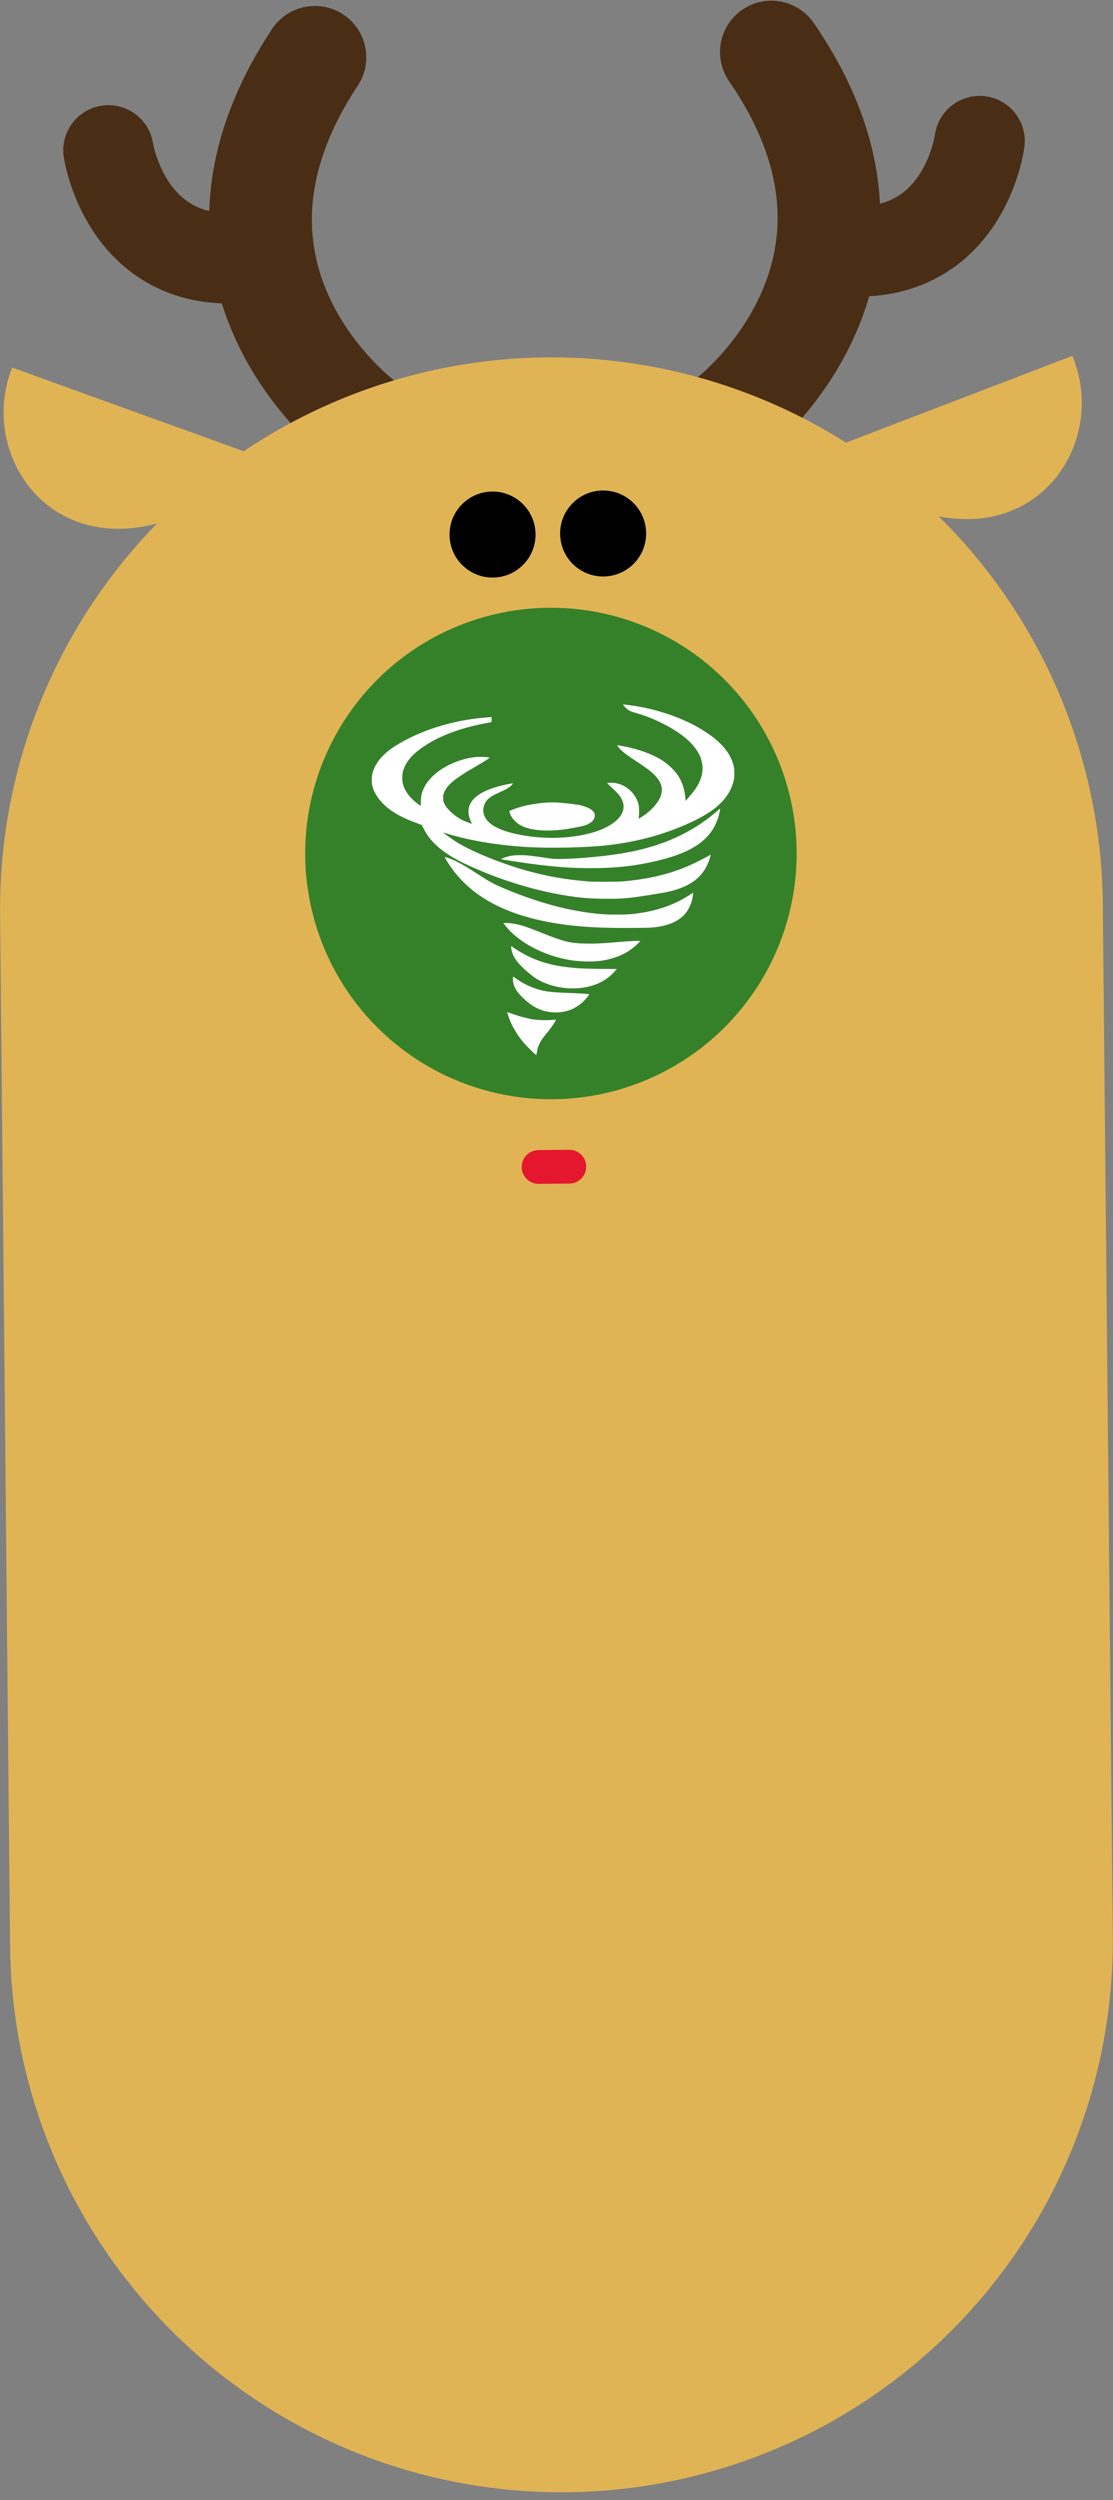 <?xml version="1.0" encoding="UTF-8" standalone="no"?>
<!-- Created with Inkscape (http://www.inkscape.org/) -->

<svg
   xmlns:dc="http://purl.org/dc/elements/1.1/"
   xmlns:cc="http://creativecommons.org/ns#"
   xmlns:rdf="http://www.w3.org/1999/02/22-rdf-syntax-ns#"
   xmlns:svg="http://www.w3.org/2000/svg"
   xmlns="http://www.w3.org/2000/svg"
   xmlns:sodipodi="http://sodipodi.sourceforge.net/DTD/sodipodi-0.dtd"
   xmlns:inkscape="http://www.inkscape.org/namespaces/inkscape"
   width="131.354mm"
   height="295.024mm"
   viewBox="0 0 131.354 295.024"
   version="1.1"
   id="svg6921"
   inkscape:version="0.92.3 (2405546, 2018-03-11)"
   sodipodi:docname="tornade.svg">
  <rect x="0" y="0" width="131.354" height="295.024" fill="#808080" stroke="none"/>
  <defs
     id="defs6915" />
  <sodipodi:namedview
     id="base"
     pagecolor="#ffffff"
     bordercolor="#666666"
     borderopacity="1.0"
     inkscape:pageopacity="0.0"
     inkscape:pageshadow="2"
     inkscape:zoom="0.49497475"
     inkscape:cx="-271.05314"
     inkscape:cy="576.55872"
     inkscape:document-units="mm"
     inkscape:current-layer="layer1"
     showgrid="false"
     inkscape:window-width="1600"
     inkscape:window-height="845"
     inkscape:window-x="0"
     inkscape:window-y="31"
     inkscape:window-maximized="1" />
  <g
     inkscape:label="Calque 1"
     inkscape:groupmode="layer"
     id="layer1"
     transform="translate(-24.407,-1.955)">
    <g
       id="g6789"
       transform="matrix(3.625,-0.035,0.035,3.625,-93.511,-70.3)"
       inkscape:label="tornade">
      <g
         inkscape:label="cornes"
         id="g6751">
        <g
           class="buckhorn-left"
           id="g6743">
          <path
             style="fill:none;stroke:#492d15;stroke-width:3.345;stroke-linecap:round"
             inkscape:connector-curvature="0"
             d="m 57.429,22.182 c 4.852,7.192 -1.52,11.918 -1.52,11.918"
             id="path6739" />
          <path
             style="stroke:#492d15;stroke-width:2.94;stroke-linecap:round"
             inkscape:connector-curvature="0"
             d="m 60.116,28.699 c 3.562,0.074 4.064,-3.555 4.064,-3.555"
             id="path6741" />
        </g>
        <g
           class="buckhorn-right"
           id="g6749"
           inkscape:label="g6611">
          <path
             style="fill:none;stroke:#492d15;stroke-width:3.345;stroke-linecap:round"
             inkscape:connector-curvature="0"
             d="m 42.567,22.21 c -4.852,7.192 1.52,11.918 1.52,11.918"
             id="path6745" />
          <path
             style="stroke:#492d15;stroke-width:2.94;stroke-linecap:round"
             inkscape:connector-curvature="0"
             d="m 39.88,28.727 c -3.562,0.074 -4.064,-3.555 -4.064,-3.555"
             id="path6747" />
        </g>
      </g>
      <path
         inkscape:label="corps"
         id="path6753"
         d="M 50,83.598 V 50"
         class="body"
         inkscape:connector-curvature="0"
         style="fill:#e0b455;fill-opacity:1;stroke:#e0b455;stroke-width:35.9;stroke-linecap:round"
         sodipodi:nodetypes="cc" />
      <g
         sodipodi:insensitive="true"
         inkscape:label="oreilles"
         id="g6759"
         class="other">
        <path
           id="path6755"
           d="M 40.874,35.289 32.614,32.213 c -1.42,3.478 2.482,8.082 8.26,3.076 z"
           class="ear-left"
           inkscape:connector-curvature="0"
           style="fill:#e0b455" />
        <path
           id="path6757"
           d="m 58.87,35.241 8.26,-3.076 c 1.42,3.478 -2.482,8.082 -8.26,3.076 z"
           class="ear-right"
           inkscape:connector-curvature="0"
           style="fill:#e0b455" />
      </g>
      <g
         style="fill:#e0b455;fill-opacity:1"
         inkscape:label="yeux"
         id="g6765">
        <circle
           style="fill:#e0b455;fill-opacity:1"
           class="eye-left"
           cx="48.2"
           cy="37.8"
           r="1.4"
           id="circle6761" />
        <circle
           style="fill:#e0b455;fill-opacity:1"
           inkscape:label="circle6621"
           class="eye-right"
           cx="51.8"
           cy="37.8"
           r="1.4"
           id="circle6763" />
      </g>
      <g
         inkscape:label="visage"
         id="g6787"
         class="other">
        <g
           id="g6771"
           class="buckhorn-right"
           style="opacity:0">
          <path
             id="path6767"
             d="m 42.567,22.21 c -4.852,7.192 1.52,11.918 1.52,11.918"
             inkscape:connector-curvature="0"
             style="fill:none;stroke:#492d15;stroke-width:3.345;stroke-linecap:round" />
          <path
             id="path6769"
             d="m 39.88,28.727 c -3.562,0.074 -4.064,-3.555 -4.064,-3.555"
             inkscape:connector-curvature="0"
             style="stroke:#492d15;stroke-width:2.94;stroke-linecap:round" />
        </g>
        <g
           id="g6777"
           class="buckhorn-left"
           style="opacity:0">
          <path
             id="path6773"
             d="m 57.429,22.182 c 4.852,7.192 -1.52,11.918 -1.52,11.918"
             inkscape:connector-curvature="0"
             style="fill:none;stroke:#492d15;stroke-width:3.345;stroke-linecap:round" />
          <path
             id="path6775"
             d="m 60.116,28.699 c 3.562,0.074 4.064,-3.555 4.064,-3.555"
             inkscape:connector-curvature="0"
             style="stroke:#492d15;stroke-width:2.94;stroke-linecap:round" />
        </g>
        <circle
           id="circle6779"
           r="1.4"
           cy="37.8"
           cx="48.2"
           class="eye-left" />
        <circle
           id="circle6781"
           r="1.4"
           cy="37.8"
           cx="51.8"
           class="eye-right" />
        <circle
           id="circle6783"
           r="8"
           cy="48.2"
           cx="50"
           class="nose"
           style="fill:#35812a;fill-opacity:1"
           inkscape:label="nez" />
        <path
           id="path6785"
           d="m 49.5,58.4 h 1"
           class="mouth"
           inkscape:connector-curvature="0"
           style="stroke:#e5172e;stroke-width:1.1;stroke-linecap:round" />
        <g
           id="g6877"
           transform="matrix(9.228549e-4,8.9468054e-6,1.0348751e-5,-0.001,44.094,54.709)"
           style="fill:#ffffff;fill-opacity:1;stroke:none">
          <path
             id="path6861"
             d="m 8870,11409 c 0,-6 33,-44 73,-83 105,-103 171,-133 467,-211 361,-96 831,-288 1193,-488 448,-247 754,-510 929,-798 165,-272 185,-596 53,-886 -83,-181 -179,-314 -390,-539 l -120,-128 -7,90 c -23,269 -108,515 -250,722 -101,146 -293,329 -473,449 -293,196 -742,369 -1230,474 -150,32 -455,86 -455,81 0,-3 18,-29 40,-59 84,-111 253,-235 640,-468 281,-170 461,-291 573,-385 293,-245 385,-484 287,-738 -93,-242 -378,-525 -714,-708 l -68,-37 8,54 c 5,30 9,119 9,199 -1,166 -18,247 -81,373 -174,347 -576,574 -960,542 l -88,-7 55,-52 c 30,-28 112,-100 184,-161 203,-173 294,-296 330,-446 27,-116 14,-214 -44,-327 -132,-254 -520,-488 -1042,-626 -800,-211 -1789,-228 -2689,-46 -618,125 -992,318 -1116,577 -86,178 -45,394 101,538 83,82 183,140 403,231 287,118 372,166 462,258 54,56 58,56 -160,15 -662,-122 -1105,-324 -1279,-584 -121,-181 -126,-377 -16,-612 24,-51 42,-93 41,-93 -17,0 -284,98 -339,125 -281,133 -540,353 -629,532 -43,86 -43,88 -43,192 0,101 2,110 36,181 116,244 371,441 1024,790 283,152 497,273 543,308 l 35,27 -69,12 c -99,18 -388,17 -515,-1 -795,-113 -1496,-520 -1741,-1011 -73,-146 -103,-275 -101,-442 0,-68 -2,-123 -4,-123 -14,0 -132,78 -210,139 -175,136 -317,309 -384,469 -47,115 -61,198 -57,337 4,102 10,134 37,217 72,211 226,409 461,588 448,342 1067,617 1797,800 211,52 449,102 643,135 85,14 167,28 183,31 27,6 27,6 27,89 v 83 l -37,-4 c -21,-2 -105,-8 -188,-14 C 2841,10905 1680,10565 814,10054 395,9807 132,9517 34,9194 11,9117 7,9087 6,8970 c 0,-112 3,-149 22,-215 100,-352 435,-694 917,-937 183,-92 345,-158 618,-253 l 209,-72 47,-89 c 265,-502 755,-875 1631,-1241 1099,-460 2250,-789 3345,-957 505,-78 861,-107 1388,-113 425,-5 651,2 952,33 253,25 1069,143 1280,185 855,169 1316,503 1515,1097 22,64 38,118 36,119 -1,2 -104,-48 -227,-110 -871,-438 -1713,-661 -2864,-759 -203,-17 -1046,-17 -1265,0 -769,61 -1373,158 -2075,333 -931,233 -2071,662 -2585,974 -121,73 -430,279 -425,283 1,2 49,-10 106,-27 783,-227 1748,-379 2786,-441 865,-51 2217,-23 2963,60 1098,124 2060,377 2985,786 839,371 1280,788 1412,1336 24,99 24,325 0,425 -62,262 -194,481 -428,709 -163,158 -317,273 -587,436 -706,427 -1715,752 -2677,863 -77,8 -157,18 -177,21 -27,4 -38,2 -38,-7 z"
             inkscape:connector-curvature="0"
             style="fill:#ffffff;fill-opacity:1" />
          <path
             id="path6863"
             d="m 6036,8214 c -458,-47 -804,-120 -1073,-225 l -105,-41 6,-31 c 16,-77 80,-181 166,-268 200,-202 480,-297 973,-331 195,-13 496,-2 752,27 188,22 603,92 720,122 252,64 401,191 399,340 -2,120 -124,217 -370,292 -174,53 -233,61 -804,116 -187,18 -487,18 -664,-1 z"
             inkscape:connector-curvature="0"
             style="fill:#ffffff;fill-opacity:1" />
          <path
             id="path6865"
             d="m 12234,7982 c -103,-85 -305,-234 -444,-328 -894,-601 -1929,-958 -3273,-1129 -814,-103 -1870,-165 -2172,-127 -55,7 -235,31 -400,52 -409,53 -496,61 -702,61 -182,0 -273,-8 -401,-36 -80,-16 -209,-58 -251,-80 l -26,-13 25,-6 c 67,-15 629,-95 990,-140 824,-104 1463,-148 2165,-148 845,0 1533,69 2270,227 1079,232 1693,550 2030,1050 56,84 155,284 184,375 24,73 72,282 67,287 -2,2 -30,-18 -62,-45 z"
             inkscape:connector-curvature="0"
             style="fill:#ffffff;fill-opacity:1" />
          <path
             id="path6867"
             d="m 2605,6403 c 87,-151 265,-385 417,-549 869,-941 2272,-1483 4278,-1654 530,-45 1147,-63 1935,-57 650,4 727,9 991,57 396,71 697,227 880,454 75,93 163,263 194,376 22,79 52,251 46,258 -2,2 -62,-32 -133,-74 -587,-354 -1268,-557 -2103,-625 -187,-16 -727,-16 -945,0 -1037,72 -2119,324 -3329,777 -434,163 -598,239 -926,432 -102,59 -279,164 -395,232 -262,153 -477,263 -642,328 -112,44 -261,92 -286,92 -5,0 3,-21 18,-47 z"
             inkscape:connector-curvature="0"
             style="fill:#ffffff;fill-opacity:1" />
          <path
             id="path6869"
             d="m 4687,4303 -37,-4 77,-90 c 459,-537 1362,-977 2288,-1114 376,-56 856,-60 1165,-9 385,63 712,183 978,361 98,66 229,172 291,237 l 35,36 h -130 c -134,0 -409,-16 -833,-50 -443,-34 -664,-43 -956,-37 -570,12 -765,56 -1575,355 -519,191 -718,251 -962,291 -129,21 -277,31 -341,24 z"
             inkscape:connector-curvature="0"
             style="fill:#ffffff;fill-opacity:1" />
          <path
             id="path6871"
             d="m 4927,3503 c 19,-191 112,-361 303,-554 118,-119 324,-286 479,-391 449,-301 1116,-441 1731,-362 469,60 841,231 1120,513 l 94,96 -554,6 c -585,6 -729,11 -1005,35 -840,70 -1456,261 -2062,640 -55,35 -103,64 -106,64 -2,0 -2,-21 0,-47 z"
             inkscape:connector-curvature="0"
             style="fill:#ffffff;fill-opacity:1" />
          <path
             id="path6873"
             d="m 4990,2468 c 0,-121 34,-222 115,-343 126,-190 453,-462 692,-576 202,-96 409,-146 643,-156 423,-16 807,127 1087,405 71,71 160,179 152,186 -10,9 -284,27 -555,36 -696,24 -893,40 -1139,95 -307,68 -639,212 -912,396 -40,27 -75,49 -78,49 -3,0 -5,-42 -5,-92 z"
             inkscape:connector-curvature="0"
             style="fill:#ffffff;fill-opacity:1" />
          <path
             id="path6875"
             d="m 4790,1391 c 0,-17 60,-181 101,-274 79,-183 234,-424 397,-617 101,-120 309,-323 432,-422 l 95,-77 6,27 c 4,15 14,63 22,107 34,186 117,332 314,554 164,185 261,307 311,391 24,40 42,74 40,76 -2,2 -55,-1 -118,-6 -242,-20 -546,-10 -755,26 -204,34 -481,106 -724,189 -114,38 -121,40 -121,26 z"
             inkscape:connector-curvature="0"
             style="fill:#ffffff;fill-opacity:1" />
        </g>
      </g>
    </g>
  </g>
</svg>
